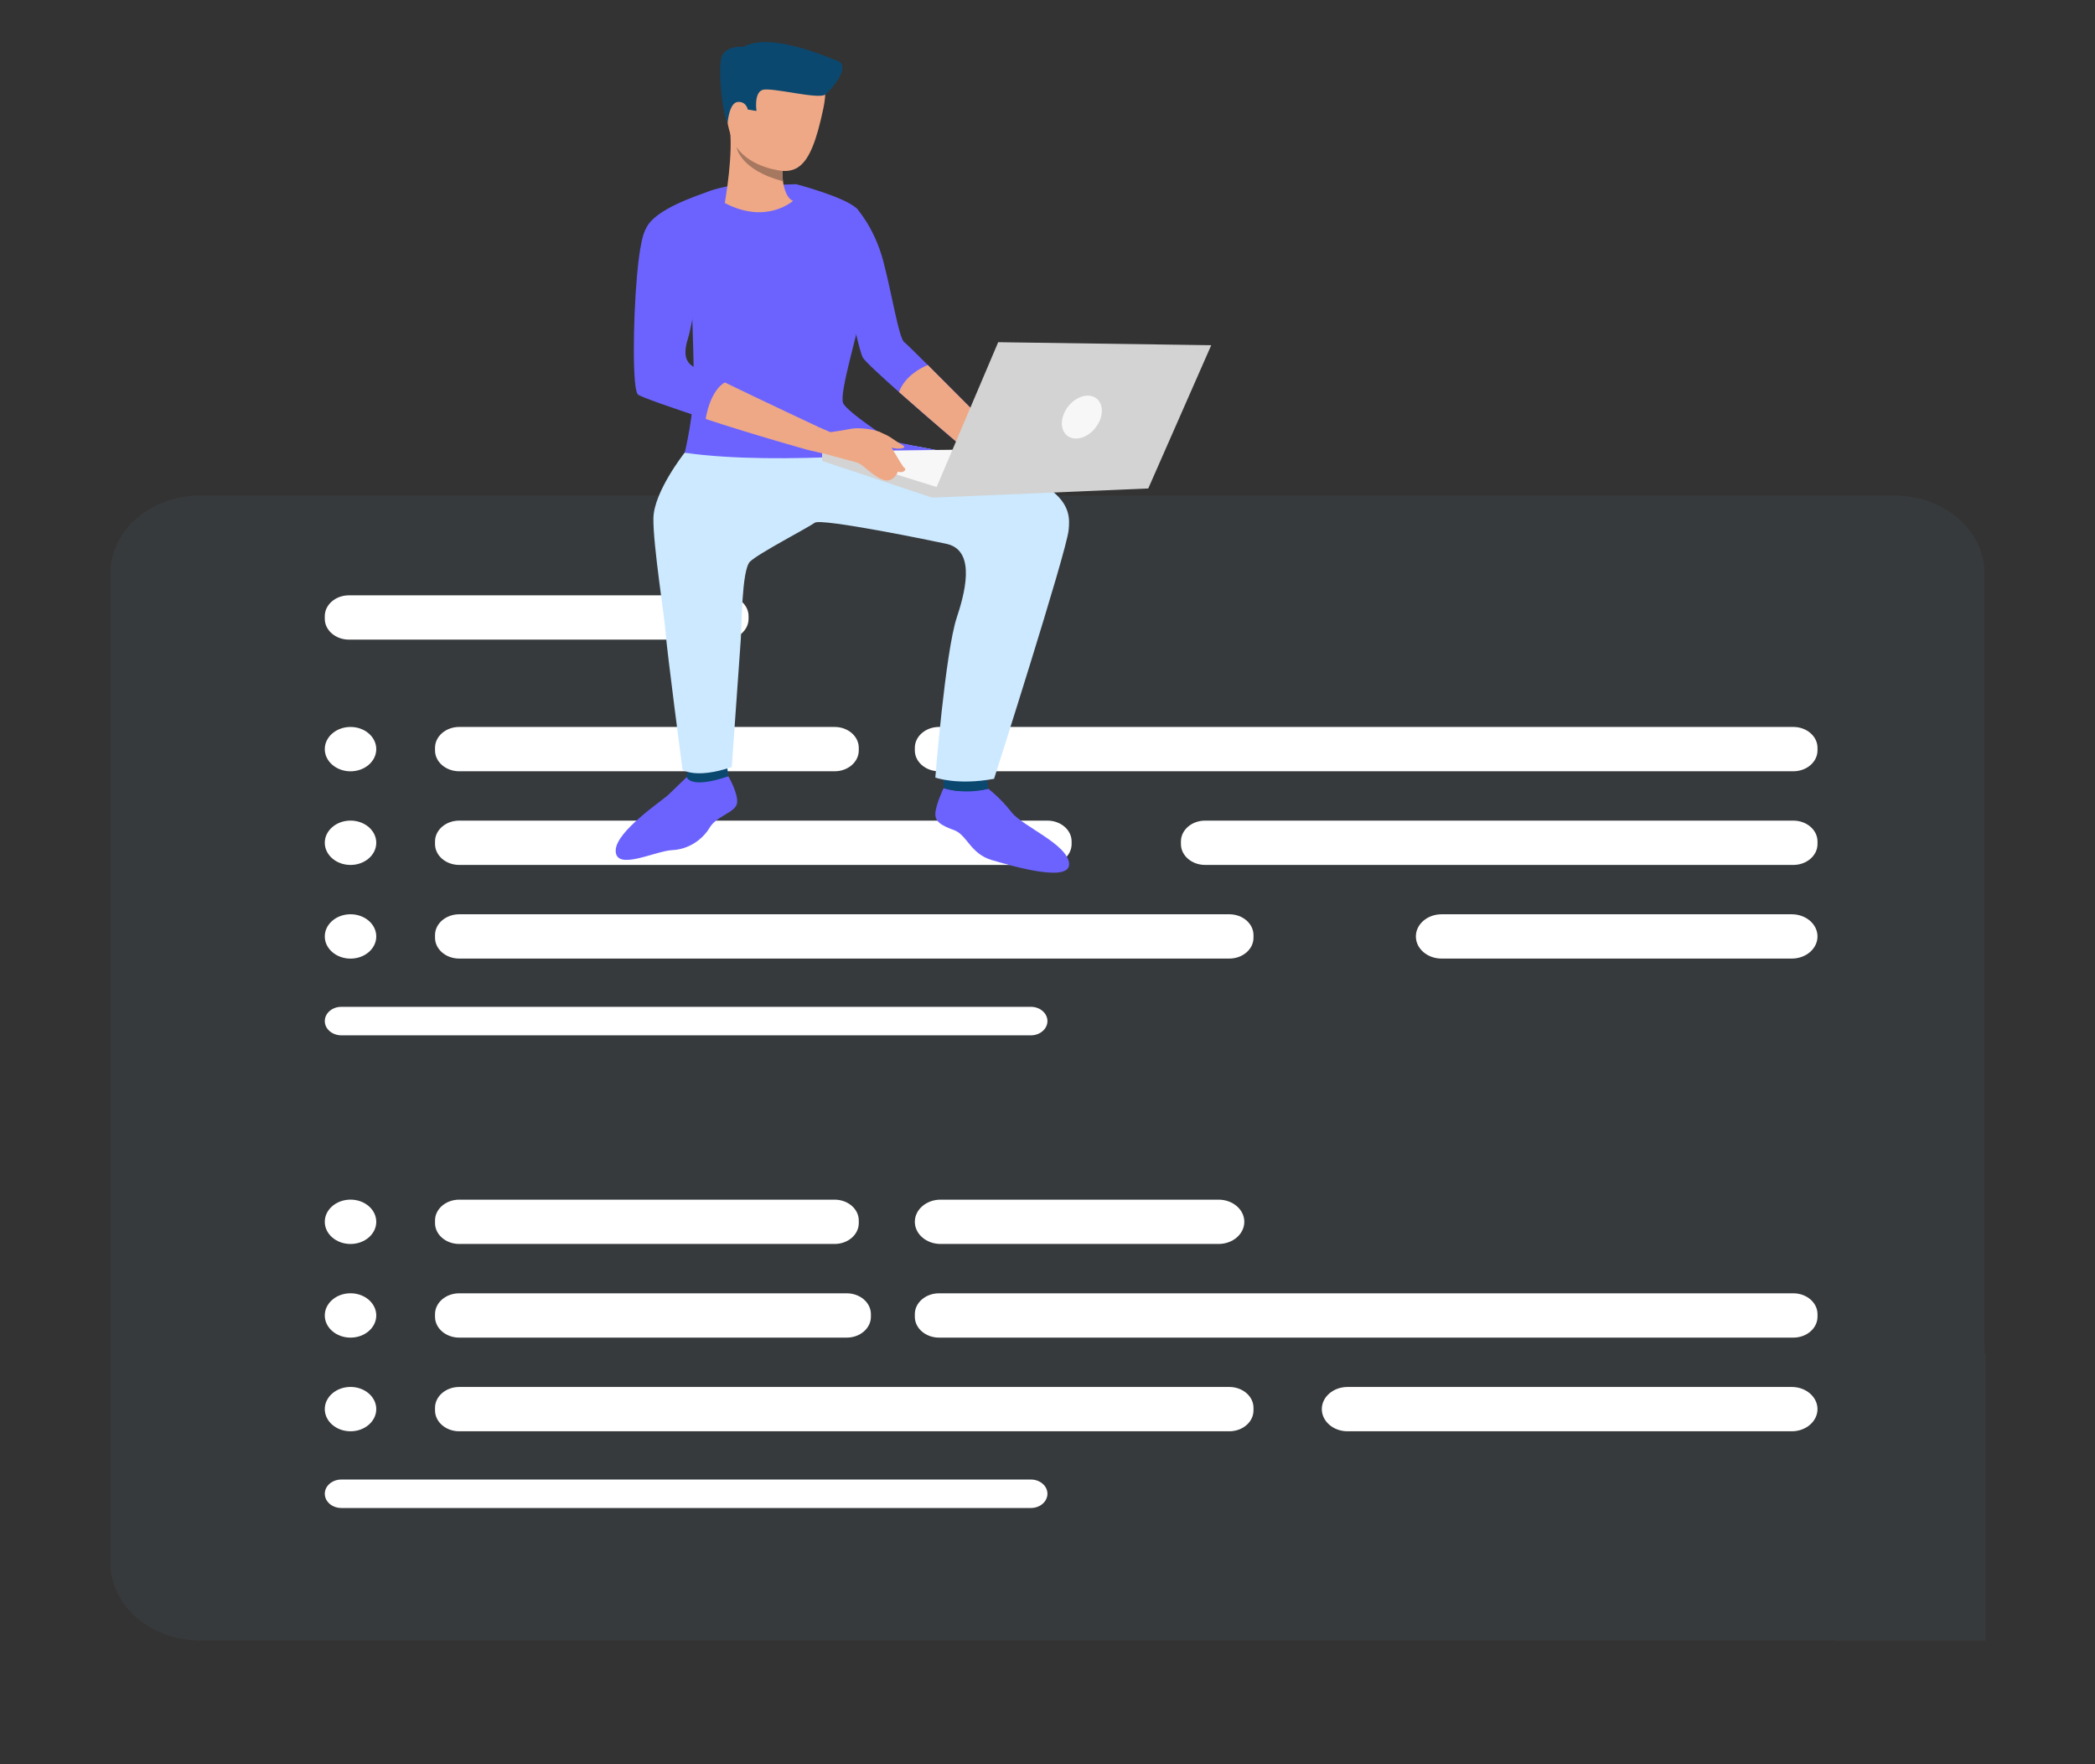 <?xml version="1.0" encoding="UTF-8" standalone="no"?>
<svg
   version="1.1"
   x="0px"
   y="0px"
   width="500px"
   height="421px"
   viewBox="0 0 500 421"
   enable-background="new 0 0 500 421"
   xml:space="preserve"
   id="svg1206"
   sodipodi:docname="cloud-computing.svg"
   inkscape:version="1.1.2 (b8e25be8, 2022-02-05)"
   xmlns:inkscape="http://www.inkscape.org/namespaces/inkscape"
   xmlns:sodipodi="http://sodipodi.sourceforge.net/DTD/sodipodi-0.dtd"
   xmlns="http://www.w3.org/2000/svg"
   xmlns:svg="http://www.w3.org/2000/svg"><rect x="0" y="0" width="500" height="421" fill="#333333" stroke="none"/><defs
   id="defs1210" /><sodipodi:namedview
   id="namedview1208"
   pagecolor="#ffffff"
   bordercolor="#666666"
   borderopacity="1.0"
   inkscape:pageshadow="2"
   inkscape:pageopacity="0.0"
   inkscape:pagecheckerboard="0"
   showgrid="false"
   inkscape:zoom="1.2070014"
   inkscape:cx="217.48111"
   inkscape:cy="193.86887"
   inkscape:window-width="1440"
   inkscape:window-height="794"
   inkscape:window-x="0"
   inkscape:window-y="25"
   inkscape:window-maximized="0"
   inkscape:current-layer="g1203" />
<g
   id="BACKGROUND">
</g>
<g
   id="DESIGNED_BY_FREEPIK">
	<g
   id="g1203">
		
		
		
		
		
		
		<g
   id="g915"
   transform="matrix(2.34,0,0,2.016,-351.651,-157.127)">
			<path
   fill="#0e538c"
   d="m 352.666,145.773 v 91.4 l 0.072,4.093 v 0 c 0,0 -0.269,4.087 -0.144,6.982 0.062,1.459 -0.439,3.55 -0.149,5.755 v 0 l -0.644,1.248 v 0 l -2.134,0.729 c -0.008,0.016 -0.008,0.023 -0.015,0.039 0.446,3.139 0.987,6.441 1.442,9.07 -2.503,0.016 -5.287,0.064 -7.43,0.104 0.022,-1.617 0.062,-3.57 0.094,-5.604 -0.244,0.008 -0.518,0.008 -0.801,0.008 -0.305,0 -0.619,-0.008 -0.926,-0.016 -0.572,-0.008 -1.113,-0.023 -1.475,-0.039 0.008,0.086 0.023,0.15 0.039,0.195 0,0 -0.314,-0.031 -0.832,-0.094 -0.493,4.08 -1.012,7.562 -1.012,7.562 l 0.689,0.283 c -0.359,1.201 -0.838,2.816 -1.372,4.654 h -167.36 c -5.053,0 -9.156,-4.104 -9.156,-9.164 V 145.773 c 0,-5.062 4.104,-9.166 9.156,-9.166 h 172.791 c 5.063,0 9.167,4.104 9.167,9.166 z"
   id="path869"
   sodipodi:nodetypes="scccccccccccccscccccccssssss"
   style="fill:#373a3c;fill-opacity:1" />
			<g
   id="g913">
				<path
   fill="#FFBE55"
   d="m 224.16,153.662 h -38.287 c -1.362,0 -2.469,-1.104 -2.469,-2.465 v -0.314 c 0,-1.363 1.106,-2.467 2.469,-2.467 h 38.287 c 1.362,0 2.467,1.104 2.467,2.467 v 0.314 c 0,1.362 -1.105,2.465 -2.467,2.465 z"
   id="path871"
   style="fill:#ffffff" />
				<path
   fill="#FFBE55"
   d="m 235.402,169.246 h -38.285 c -1.363,0 -2.469,-1.104 -2.469,-2.467 v -0.311 c 0,-1.363 1.105,-2.469 2.469,-2.469 h 38.285 c 1.363,0 2.465,1.105 2.465,2.469 v 0.311 c 0,1.364 -1.101,2.467 -2.465,2.467 z"
   id="path873"
   style="fill:#ffffff" />
				<path
   fill="#2A94F4"
   d="m 333.183,169.246 h -87.13 c -1.363,0 -2.468,-1.104 -2.468,-2.467 v -0.311 c 0,-1.363 1.104,-2.469 2.468,-2.469 h 87.13 c 1.362,0 2.467,1.105 2.467,2.469 v 0.311 c -10e-4,1.364 -1.105,2.467 -2.467,2.467 z"
   id="path875"
   style="fill:#ffffff" />
				<path
   fill="#FFBE55"
   d="m 257.108,180.334 h -59.991 c -1.363,0 -2.469,-1.104 -2.469,-2.467 v -0.312 c 0,-1.363 1.105,-2.467 2.469,-2.467 h 59.991 c 1.362,0 2.466,1.104 2.466,2.467 v 0.312 c 0,1.363 -1.103,2.467 -2.466,2.467 z"
   id="path877"
   style="fill:#ffffff" />
				<path
   fill="#2A94F4"
   d="m 333.183,180.334 h -59.991 c -1.363,0 -2.467,-1.104 -2.467,-2.467 v -0.312 c 0,-1.363 1.104,-2.467 2.467,-2.467 h 59.991 c 1.362,0 2.467,1.104 2.467,2.467 v 0.312 c -10e-4,1.363 -1.105,2.467 -2.467,2.467 z"
   id="path879"
   style="fill:#ffffff" />
				<path
   fill="#FFBE55"
   d="m 275.658,191.42 h -78.541 c -1.363,0 -2.469,-1.104 -2.469,-2.465 v -0.312 c 0,-1.361 1.105,-2.467 2.469,-2.467 h 78.541 c 1.361,0 2.467,1.105 2.467,2.467 v 0.312 c 0,1.361 -1.105,2.465 -2.467,2.465 z"
   id="path881"
   style="fill:#ffffff" />
				<path
   fill="#2A94F4"
   d="m 333.025,191.42 h -35.713 c -1.449,0 -2.624,-1.172 -2.624,-2.621 v 0 c 0,-1.449 1.175,-2.623 2.624,-2.623 h 35.713 c 1.449,0 2.624,1.174 2.624,2.623 v 0 c 0,1.449 -1.174,2.621 -2.624,2.621 z"
   id="path883"
   style="fill:#ffffff" />
				<circle
   fill="#ffffff"
   cx="186.029"
   cy="166.625"
   r="2.625"
   id="circle885" />
				<circle
   fill="#ffffff"
   cx="186.029"
   cy="177.711"
   r="2.625"
   id="circle887" />
				<circle
   fill="#ffffff"
   cx="186.029"
   cy="188.799"
   r="2.625"
   id="circle889" />
				<path
   fill="#2A94F4"
   d="m 255.422,200.506 h -70.328 c -0.933,0 -1.689,-0.754 -1.689,-1.686 v 0 c 0,-0.932 0.757,-1.688 1.689,-1.688 h 70.328 c 0.93,0 1.687,0.756 1.687,1.688 v 0 c -10e-4,0.932 -0.757,1.686 -1.687,1.686 z"
   id="path891"
   style="fill:#ffffff" />
				<path
   fill="#FFBE55"
   d="m 235.402,225.205 h -38.285 c -1.363,0 -2.469,-1.105 -2.469,-2.467 v -0.312 c 0,-1.361 1.105,-2.465 2.469,-2.465 h 38.285 c 1.363,0 2.465,1.104 2.465,2.465 v 0.312 c 0,1.362 -1.101,2.467 -2.465,2.467 z"
   id="path893"
   style="fill:#ffffff" />
				<path
   fill="#2A94F4"
   d="m 274.564,225.205 h -28.356 c -1.45,0 -2.623,-1.174 -2.623,-2.623 v 0 c 0,-1.449 1.173,-2.621 2.623,-2.621 h 28.356 c 1.449,0 2.625,1.172 2.625,2.621 v 0 c 0,1.449 -1.175,2.623 -2.625,2.623 z"
   id="path895"
   style="fill:#ffffff" />
				<path
   fill="#FFBE55"
   d="m 236.637,236.293 h -39.52 c -1.363,0 -2.469,-1.104 -2.469,-2.467 v -0.312 c 0,-1.361 1.105,-2.467 2.469,-2.467 h 39.52 c 1.361,0 2.467,1.105 2.467,2.467 v 0.312 c 0,1.363 -1.106,2.467 -2.467,2.467 z"
   id="path897"
   style="fill:#ffffff" />
				<path
   fill="#2A94F4"
   d="m 333.183,236.293 h -87.13 c -1.363,0 -2.468,-1.104 -2.468,-2.467 v -0.312 c 0,-1.361 1.104,-2.467 2.468,-2.467 h 87.13 c 1.362,0 2.467,1.105 2.467,2.467 v 0.312 c -10e-4,1.363 -1.105,2.467 -2.467,2.467 z"
   id="path899"
   style="fill:#ffffff" />
				<path
   fill="#FFBE55"
   d="m 275.658,247.381 h -78.541 c -1.363,0 -2.469,-1.105 -2.469,-2.469 V 244.6 c 0,-1.361 1.105,-2.465 2.469,-2.465 h 78.541 c 1.361,0 2.467,1.104 2.467,2.465 v 0.312 c 0,1.363 -1.105,2.469 -2.467,2.469 z"
   id="path901"
   style="fill:#ffffff" />
				<path
   fill="#2A94F4"
   d="m 333.025,247.381 h -45.307 c -1.449,0 -2.623,-1.176 -2.623,-2.625 v 0 c 0,-1.447 1.174,-2.621 2.623,-2.621 h 45.307 c 1.449,0 2.624,1.174 2.624,2.621 v 0 c 0,1.449 -1.174,2.625 -2.624,2.625 z"
   id="path903"
   style="fill:#ffffff" />
				<circle
   fill="#ffffff"
   cx="186.029"
   cy="222.582"
   r="2.625"
   id="circle905" />
				<circle
   fill="#ffffff"
   cx="186.029"
   cy="233.668"
   r="2.625"
   id="circle907" />
				<circle
   fill="#ffffff"
   cx="186.029"
   cy="244.756"
   r="2.625"
   id="circle909" />
				<path
   fill="#2A94F4"
   d="m 255.422,256.463 h -70.328 c -0.933,0 -1.689,-0.754 -1.689,-1.686 v 0 c 0,-0.93 0.757,-1.684 1.689,-1.684 h 70.328 c 0.93,0 1.687,0.754 1.687,1.684 v 0 c -10e-4,0.932 -0.757,1.686 -1.687,1.686 z"
   id="path911"
   style="fill:#ffffff" />
			</g>
		<rect
   style="fill:#373a3c;fill-opacity:1;stroke-width:5.669;stroke-miterlimit:4;stroke-dasharray:none;paint-order:markers fill stroke"
   id="rect3876"
   width="15.311"
   height="33.921"
   x="337.497"
   y="238.241" /></g>
		
		
		<g
   id="g981"
   transform="matrix(2.34,0,0,2.016,-351.651,-157.127)">
			<path
   fill="#FFFFFF"
   d="m 251.075,171.314 c 0,0 1.245,1.092 2.364,2.77 1.119,1.678 5.752,3.805 5.879,6.096 0.126,2.289 -5.701,0.32 -7.887,-0.422 -2.187,-0.748 -2.518,-2.982 -3.84,-3.543 -1.322,-0.559 -2.009,-1.014 -1.906,-2.104 0.103,-1.092 0.832,-2.865 0.832,-2.865 0,0 0.822,0.264 1.306,0.316 0.483,0.053 2.109,0.073 3.252,-0.248 z"
   id="path929"
   style="fill:#6c63ff;fill-opacity:1" />
			<path
   fill="#2A94F4"
   d="m 236.09,109.266 c 0,0 0.838,4.982 1.513,8.271 v 0 c 0.275,1.336 0.521,2.393 0.675,2.727 0.193,0.416 1.767,2.105 3.69,4.088 3.379,3.477 7.84,7.855 7.84,7.855 l 1.745,-3.311 c 0,0 -3.965,-4.646 -6.65,-7.748 -1.244,-1.436 -2.215,-2.537 -2.393,-2.697 -0.562,-0.502 -1.213,-5.455 -2.129,-9.533 -0.918,-4.082 -2.754,-6.334 -2.754,-6.334 z"
   id="path931"
   style="fill:#6c63ff;fill-opacity:1" />
			<path
   fill="#eea886"
   d="m 241.968,124.352 c 3.379,3.477 7.84,7.855 7.84,7.855 l 1.745,-3.311 c 0,0 -3.965,-4.646 -6.65,-7.748 -0.825,0.405 -2.337,1.368 -2.935,3.204 z"
   id="path933" />
			<g
   id="g937"
   style="fill:#1a1a1a">
				<path
   fill="#FFFFFF"
   d="m 220.309,169.949 c 0,0 -1.146,1.27 -1.824,2.039 -0.68,0.768 -5.398,4.359 -5.411,6.643 -0.015,2.477 4.036,0.043 5.757,-0.049 1.717,-0.09 3.114,-1.277 3.837,-2.68 0.724,-1.402 2.649,-1.77 2.785,-2.9 0.135,-1.131 -0.892,-3.166 -0.892,-3.166 z"
   id="path935"
   style="fill:#6c63ff;fill-opacity:1" />
			</g>
			<path
   fill="#0b4870"
   d="m 224.338,167.729 0.223,2.107 c 0,0 -3.588,1.562 -4.252,0.113 l 0.155,-1.875 z"
   id="path939" />
			<path
   fill="#0b4870"
   d="m 250.881,169.789 0.194,1.525 c 0,0 -2.168,0.766 -4.558,-0.068 l -0.047,-1.357 z"
   id="path941" />
			<path
   fill="#2A94F4"
   d="m 220.106,131.533 c -0.124,0.443 22.96,0 22.96,0 0,0 -6.385,-4.648 -6.8,-5.889 -0.413,-1.242 1.627,-8.693 1.892,-11.117 0.215,-1.941 0.747,-10.619 -0.531,-11.943 -1.336,-1.387 -6.148,-2.838 -6.148,-2.838 l -7.017,0.26 c 0,0 -1.159,0.242 -1.986,0.625 -0.827,0.385 -5.562,2.072 -6.33,4.436 -0.769,2.367 4.724,9.971 4.724,9.971 0,0 0.01,0.342 0.026,0.9 v 0 c 0.022,0.75 0.052,1.883 0.081,3.115 0.037,1.594 0.069,3.35 0.069,4.631 0,3.015 -0.816,7.406 -0.94,7.849 z"
   id="path943"
   style="fill:#6c63ff;fill-opacity:1" />
			<path
   fill="#cce9ff"
   d="m 220.106,131.533 c 0,0 -3.141,4.611 -3.185,7.76 -0.043,3.148 1.164,11.881 1.252,13.607 0.088,1.73 1.715,16.145 1.715,16.145 0,0 1.258,1.166 5.025,-0.297 0,0 0.833,-13.668 0.921,-15.131 0.09,-1.465 0.09,-8.203 0.932,-9.18 0.843,-0.975 5.942,-4.035 6.606,-4.611 0.666,-0.578 12.253,2.189 13.469,2.504 3.144,0.816 1.711,6.287 1.015,8.738 -1.163,4.104 -2.181,18.922 -2.181,18.922 0,0 2.239,0.953 5.99,0.148 0,0 7.365,-26.758 7.603,-29.418 0.236,-2.66 0.353,-7.047 -17.8,-10.383 z"
   id="path945" />
			<path
   fill="#eea886"
   d="m 229.553,84.5 c 0,0 6.091,-1.375 4.699,6.291 -1.391,7.664 -2.855,8.268 -6.529,6.682 -3.677,-1.586 -3.347,-6.498 -3.533,-8.906 -0.183,-2.409 3.419,-3.983 5.363,-4.067 z"
   id="path947" />
			<path
   fill="#eea886"
   d="m 231.165,101.713 c 0,0 -2.698,2.859 -6.961,0.26 0,0 0.952,-6.197 0.452,-9.217 -0.503,-3.018 5.561,4.678 5.561,4.678 -0.078,0.043 -0.132,0.33 -0.145,0.74 -0.01,0.346 0.01,0.781 0.064,1.229 0.126,1.003 0.438,2.064 1.029,2.31 z"
   id="path949" />
			<path
   fill="#eea886"
   d="m 226.286,89.775 c -0.08,-0.678 -1.417,-0.924 -1.524,0.09 -0.107,1.012 0.607,2.791 1.115,2.617 0.507,-0.175 0.519,-1.775 0.409,-2.707 z"
   id="path951" />
			<path
   fill="#0b4870"
   d="m 224.486,92.5 c 0,0 0.157,-2.414 1.04,-2.49 0.882,-0.074 1.018,0.896 1.018,0.896 l 0.891,0.17 c 0,0 -0.28,-2.117 0.601,-2.488 0.88,-0.369 5.707,1.166 6.414,0.545 0.706,-0.621 2.597,-3.355 1.317,-3.943 -1.278,-0.588 -7.032,-3.465 -9.62,-1.713 0,0 -2.018,-0.23 -2.316,1.398 -0.298,1.628 0.108,6.416 0.655,7.625 z"
   id="path953" />
			<path
   fill="#a77860"
   d="m 230.137,99.402 c -4.398,-1.355 -4.729,-4.006 -4.734,-4.047 1.449,2.49 4.67,2.818 4.67,2.818 -0.011,0.347 0.009,0.782 0.064,1.229 z"
   id="path955" />
			<path
   fill="#2A94F4"
   d="m 245.708,131.209 c 0,0 -15.942,1.965 -25.602,0.324 l 18.456,-2.307 c 0,0.001 0.11,0.471 7.146,1.983 z"
   id="path957"
   style="fill:#6c63ff;fill-opacity:1" />
			<path
   fill="#eea886"
   d="m 233.784,128.502 1.187,0.6 c 0,0 -0.27,1.887 -0.92,2.459 l -1.332,-0.34 c 0,0 0.277,-2.069 1.065,-2.719 z"
   id="path959" />
			<path
   fill="#2A94F4"
   d="m 215.336,124.637 c 0.237,0.277 3.371,1.537 6.912,2.9 v 0 c 4.837,1.863 10.295,3.627 10.295,3.627 l 1.241,-2.662 c 0,0 -5.714,-3.105 -9.575,-5.283 -1.823,-1.029 -3.233,-1.85 -3.434,-2.039 -0.62,-0.592 -0.781,-1.541 -0.324,-3.193 0.455,-1.654 1.508,-9.254 1.625,-10.141 0.119,-0.887 -0.295,-3.252 -2.513,-3.369 -2.217,-0.121 -3.345,0.506 -3.345,0.506 0,0 -0.559,0.232 -0.971,5.613 -0.414,5.381 -0.474,13.39 0.089,14.041 z"
   id="path961"
   style="fill:#6c63ff;fill-opacity:1" />
			<path
   fill="#eea886"
   d="m 222.248,127.537 v 0 c 4.837,1.863 10.471,3.684 10.471,3.684 l 1.065,-2.719 c 0,0 -5.714,-3.105 -9.575,-5.283 0,0 -1.405,0.683 -1.961,4.318 z"
   id="path963" />
			<polygon
   fill="#f7f7f7"
   points="256.788,131.045 245.347,136.855 234.127,131.377 "
   id="polygon965" />
			<polygon
   fill="#d3d3d3"
   points="246.232,135.746 245.347,136.855 234.127,132.508 234.127,131.377 "
   id="polygon967" />
			<g
   id="g971">
				<path
   fill="#eea886"
   d="m 234.715,129.145 c 0,0 1.416,-0.221 2.393,-0.449 0.759,-0.176 2.641,0.066 3.12,0.553 0.48,0.486 2.005,3.871 2.292,4.078 0.289,0.207 -0.146,0.686 -0.653,0.445 0,0 -0.466,1.48 -1.612,0.926 -1.147,-0.555 -1.927,-1.766 -2.528,-1.979 -0.601,-0.213 -4.101,-1.289 -4.101,-1.289 0,0 0.186,-2.647 1.089,-2.285 z"
   id="path969" />
			</g>
			<g
   id="g975">
				<path
   fill="#eea886"
   d="m 239.883,129.027 c 0,0 0.908,0.439 1.146,0.633 0.237,0.197 1.199,0.918 1.434,1.086 0.232,0.172 -0.354,0.652 -2.074,-0.092 -1.719,-0.746 -0.506,-1.627 -0.506,-1.627 z"
   id="path973" />
			</g>
			<polygon
   fill="#d3d3d3"
   points="267.393,135.766 245.347,136.855 252.087,118.451 273.816,118.807 "
   id="polygon977" />
			
				<ellipse
   transform="matrix(-0.895,-0.447,0.447,-0.895,436.98,357.882)"
   fill="#f7f7f7"
   cx="260.688"
   cy="127.417"
   rx="1.843"
   ry="2.685"
   id="ellipse979" />
		</g>
		
		
		
		
		
		
	</g>
</g>
</svg>
